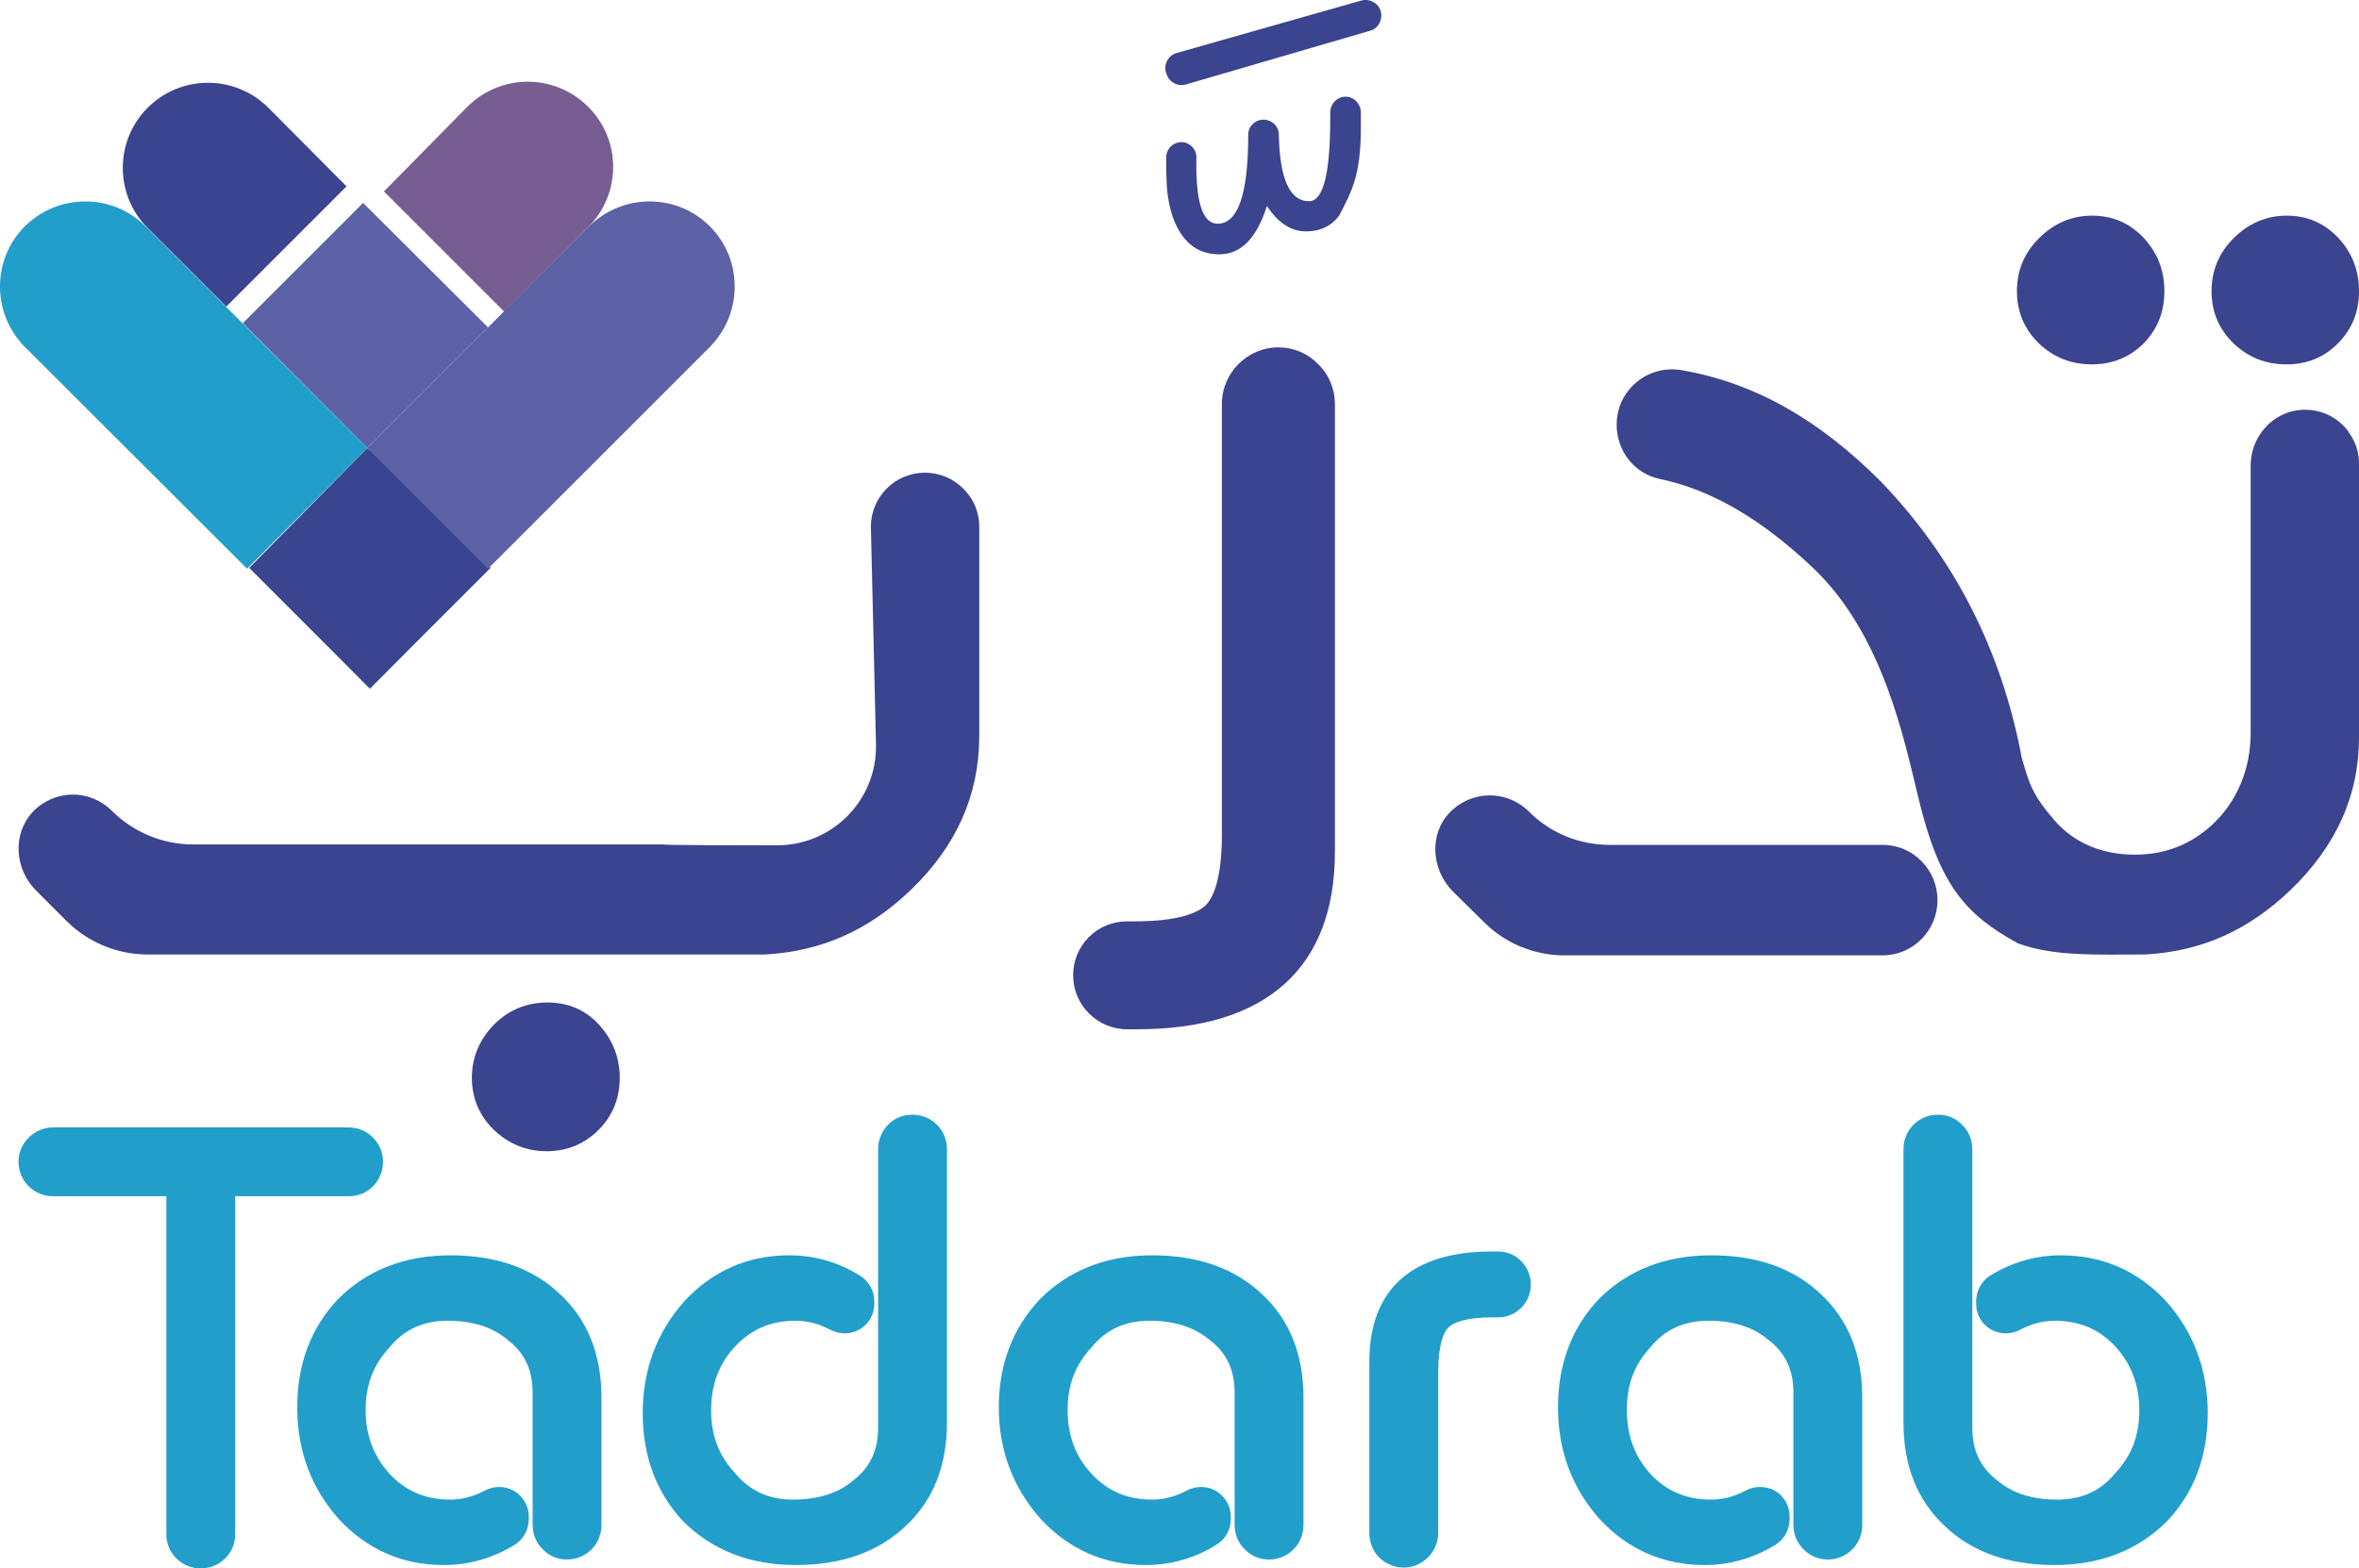 <?xml version="1.0" encoding="UTF-8" standalone="no"?>
<!-- Creator: CorelDRAW 2019 (64-Bit) -->

<svg
   xmlns:dc="http://purl.org/dc/elements/1.1/"
   xmlns:cc="http://creativecommons.org/ns#"
   xmlns:rdf="http://www.w3.org/1999/02/22-rdf-syntax-ns#"
   xmlns:svg="http://www.w3.org/2000/svg"
   xmlns="http://www.w3.org/2000/svg"
   xmlns:sodipodi="http://sodipodi.sourceforge.net/DTD/sodipodi-0.dtd"
   xmlns:inkscape="http://www.inkscape.org/namespaces/inkscape"
   xml:space="preserve"
   width="200.26"
   height="133.169"
   version="1.1"
   style="clip-rule:evenodd;fill-rule:evenodd;image-rendering:optimizeQuality;shape-rendering:geometricPrecision;text-rendering:geometricPrecision"
   viewBox="0 0 55.513 36.916"
   id="svg59"
   sodipodi:docname="tadarab-less-wide.svg"
   inkscape:version="0.92.3 (2405546, 2018-03-11)"><sodipodi:namedview
   pagecolor="#ffffff"
   bordercolor="#666666"
   borderopacity="1"
   objecttolerance="10"
   gridtolerance="10"
   guidetolerance="10"
   inkscape:pageopacity="0"
   inkscape:pageshadow="2"
   inkscape:window-width="2503"
   inkscape:window-height="1385"
   id="namedview61"
   showgrid="false"
   fit-margin-top="0"
   fit-margin-left="0"
   fit-margin-right="0"
   fit-margin-bottom="0"
   inkscape:zoom="3.0479854"
   inkscape:cx="87.126828"
   inkscape:cy="85.672686"
   inkscape:window-x="57"
   inkscape:window-y="27"
   inkscape:window-maximized="1"
   inkscape:current-layer="svg59" />
 <defs
   id="defs4">
  <style
   type="text/css"
   id="style2">
   <![CDATA[
    .fil0 {fill:none}
    .fil2 {fill:#785D92;fill-rule:nonzero}
    .fil3 {fill:#5D61A6;fill-rule:nonzero}
    .fil4 {fill:#229ECB;fill-rule:nonzero}
    .fil1 {fill:#3B448E;fill-rule:nonzero}
   ]]>
  </style>
 
  
  
  
 
   
   
   
   
   
   
   
   
   
   
   
   
   
   
   
   
   
   
   
   
   
  
    
    
    
   </defs>
 <g
   id="g946"
   transform="translate(-0.516,-11.894)"><path
     style="fill:#3b448e;fill-rule:nonzero"
     inkscape:connector-curvature="0"
     id="path9"
     d="m 27.04,36.12 c -0.7,0 -1.27,-0.57 -1.27,-1.27 0,-0.34 0.13,-0.66 0.37,-0.9 0.24,-0.24 0.56,-0.37 0.9,-0.37 h 0.17 c 1.07,0 1.5,-0.21 1.68,-0.38 0.17,-0.17 0.38,-0.6 0.38,-1.68 V 21.4 c 0,-0.73 0.6,-1.33 1.33,-1.33 0.36,0 0.69,0.14 0.94,0.4 0.25,0.24 0.39,0.58 0.39,0.93 v 10.54 c 0,2.73 -1.61,4.18 -4.65,4.18 z"
     class="fil1" /><path
     style="fill:#3b448e;fill-rule:nonzero"
     inkscape:connector-curvature="0"
     id="path11"
     d="m 32.18,14.17 c -0.2,0 -0.36,0.17 -0.36,0.37 0.01,1.39 -0.15,2.09 -0.5,2.09 -0.45,0 -0.69,-0.52 -0.71,-1.57 0,-0.2 -0.17,-0.35 -0.36,-0.35 -0.2,0 -0.36,0.16 -0.36,0.35 0,1.4 -0.24,2.1 -0.72,2.1 -0.36,0 -0.52,-0.52 -0.5,-1.56 v -0.01 c 0,-0.19 -0.16,-0.35 -0.35,-0.35 -0.2,0 -0.36,0.16 -0.36,0.36 0,0.19 0,0.41 0.01,0.57 0.01,0.33 0.07,0.61 0.14,0.82 0.21,0.59 0.57,0.89 1.1,0.89 0.51,0 0.88,-0.38 1.12,-1.14 0.26,0.4 0.57,0.6 0.92,0.6 0.34,0 0.6,-0.13 0.78,-0.37 0.31,-0.59 0.5,-0.97 0.51,-2 v -0.43 c 0,-0.2 -0.16,-0.37 -0.36,-0.37 z"
     class="fil1" /><path
     style="fill:#3b448e;fill-rule:nonzero"
     inkscape:connector-curvature="0"
     id="path13"
     d="m 33.01,12.16 c -0.06,-0.2 -0.27,-0.31 -0.47,-0.25 l -4.33,1.23 C 28,13.2 27.89,13.42 27.96,13.62 l 0.01,0.02 c 0.06,0.19 0.26,0.3 0.46,0.24 l 4.32,-1.26 c 0.2,-0.05 0.31,-0.26 0.26,-0.46 z"
     class="fil1" /><path
     style="fill:#3b448e;fill-rule:nonzero"
     inkscape:connector-curvature="0"
     id="path15"
     d="m 49.75,16.97 c -0.48,0 -0.9,0.18 -1.25,0.53 -0.35,0.35 -0.52,0.76 -0.52,1.25 0,0.48 0.17,0.89 0.52,1.23 0.35,0.33 0.76,0.49 1.24,0.49 0.48,0 0.88,-0.16 1.22,-0.49 0.33,-0.34 0.49,-0.75 0.49,-1.23 0,-0.49 -0.16,-0.9 -0.48,-1.25 -0.33,-0.35 -0.73,-0.53 -1.22,-0.53 z"
     class="fil1" /><path
     style="fill:#3b448e;fill-rule:nonzero"
     inkscape:connector-curvature="0"
     id="path17"
     d="m 13.4,35.49 c -0.49,0 -0.91,0.17 -1.26,0.52 -0.34,0.35 -0.52,0.77 -0.52,1.25 0,0.49 0.18,0.9 0.52,1.23 0.35,0.33 0.76,0.5 1.24,0.5 0.48,0 0.89,-0.17 1.22,-0.5 0.33,-0.33 0.5,-0.74 0.5,-1.23 0,-0.48 -0.17,-0.9 -0.49,-1.25 -0.32,-0.35 -0.73,-0.52 -1.21,-0.52 z"
     class="fil1" /><path
     style="fill:#3b448e;fill-rule:nonzero"
     inkscape:connector-curvature="0"
     id="path19"
     d="m 54.33,16.97 c -0.48,0 -0.9,0.18 -1.25,0.53 -0.35,0.35 -0.52,0.76 -0.52,1.25 0,0.48 0.17,0.89 0.52,1.23 0.35,0.33 0.76,0.49 1.24,0.49 0.48,0 0.88,-0.16 1.21,-0.49 0.34,-0.34 0.5,-0.75 0.5,-1.23 0,-0.49 -0.16,-0.9 -0.48,-1.25 -0.33,-0.35 -0.73,-0.53 -1.22,-0.53 z"
     class="fil1" /><path
     class="fil1"
     d="M 44.82,31.78 H 38.4 c -0.72,0 -1.41,-0.28 -1.91,-0.79 -0.52,-0.51 -1.35,-0.5 -1.86,0.03 -0.49,0.51 -0.43,1.34 0.07,1.85 l 0.72,0.71 c 0.5,0.51 1.19,0.8 1.91,0.8 h 1.3 6.19 c 0.71,0 1.29,-0.58 1.29,-1.3 0,-0.72 -0.58,-1.3 -1.29,-1.3 z"
     id="path21"
     inkscape:connector-curvature="0"
     style="fill:#3b448e;fill-rule:nonzero" /><path
     class="fil1"
     d="m 38.56,21.89 c 0,0.62 0.42,1.16 1.03,1.28 1.23,0.26 2.41,0.97 3.59,2.09 1.67,1.58 2.16,4.11 2.49,5.45 0.49,2.01 1.09,2.71 2.34,3.39 0.86,0.31 1.84,0.26 2.98,0.26 1.33,-0.07 2.44,-0.57 3.43,-1.52 1.07,-1.03 1.61,-2.22 1.61,-3.59 v 0.01 -0.02 -6.43 c 0,-0.27 -0.08,-0.51 -0.22,-0.71 -0.04,-0.07 -0.09,-0.13 -0.15,-0.19 -0.25,-0.25 -0.59,-0.39 -0.98,-0.37 -0.68,0.04 -1.2,0.63 -1.2,1.31 v 6.31 c 0,0.81 -0.31,1.6 -0.91,2.15 -0.51,0.47 -1.12,0.7 -1.81,0.7 -0.73,0 -1.4,-0.24 -1.89,-0.8 -0.52,-0.6 -0.6,-0.85 -0.79,-1.53 l 0.01,0.03 C 47.61,27.18 46.5,25.02 44.78,23.23 43.35,21.8 41.86,20.92 40.11,20.61 39.3,20.46 38.56,21.07 38.56,21.89 Z"
     id="path23"
     inkscape:connector-curvature="0"
     style="fill:#3b448e;fill-rule:nonzero" /><path
     class="fil1"
     d="m 3.15,30.98 c 0.5,0.5 1.19,0.79 1.91,0.79 h 11.1 c 0,0 -0.35,0.02 2.64,0.02 1.31,0 2.36,-1.07 2.33,-2.38 l -0.12,-5.12 c 0,-0.7 0.57,-1.27 1.27,-1.27 0.35,0 0.67,0.14 0.9,0.37 0.06,0.06 0.11,0.12 0.16,0.19 0.14,0.2 0.22,0.45 0.22,0.71 v 4.95 0.02 -0.01 c -0.01,1.37 -0.54,2.56 -1.61,3.59 -0.99,0.95 -2.11,1.45 -3.44,1.52 H 3.99 c -0.72,0 -1.41,-0.29 -1.91,-0.79 L 1.36,32.85 C 0.86,32.35 0.8,31.52 1.29,31 1.8,30.47 2.63,30.46 3.15,30.98 Z"
     id="path25"
     inkscape:connector-curvature="0"
     style="fill:#3b448e;fill-rule:nonzero" /><path
     style="fill:#3b448e;fill-rule:nonzero"
     inkscape:connector-curvature="0"
     id="path29"
     d="M 5.84,19.11 8.67,16.28 6.84,14.44 c -0.78,-0.79 -2.06,-0.8 -2.85,-0.01 -0.78,0.78 -0.78,2.05 0,2.83 z"
     class="fil1" /><path
     style="fill:#785d92;fill-rule:nonzero"
     inkscape:connector-curvature="0"
     id="path31"
     d="M 12.38,19.23 9.55,16.4 11.51,14.41 c 0.79,-0.79 2.06,-0.79 2.85,0 0.78,0.78 0.78,2.04 0,2.83 z"
     class="fil2" /><polygon
     style="fill:#3b448e;fill-rule:nonzero"
     id="polygon33"
     points="9.22,28.1 12.06,25.26 9.27,22.44 6.43,25.28 6.44,25.28 "
     class="fil1" /><polygon
     style="fill:#5d61a6;fill-rule:nonzero"
     id="polygon35"
     points="9.06,16.67 6.23,19.5 9.16,22.44 12,19.6 "
     class="fil3" /><path
     style="fill:#229ecb;fill-rule:nonzero"
     inkscape:connector-curvature="0"
     id="path37"
     d="M 1.1,20.06 6.33,25.28 9.16,22.44 3.94,17.22 C 3.16,16.44 1.89,16.44 1.1,17.22 0.32,18 0.32,19.27 1.1,20.06 Z"
     class="fil4" /><polygon
     style="fill:#3b448e;fill-rule:nonzero"
     id="polygon39"
     points="9.22,28.1 6.38,25.26 9.16,22.44 12,25.28 "
     class="fil1" /><path
     style="fill:#5d61a6;fill-rule:nonzero"
     inkscape:connector-curvature="0"
     id="path41"
     d="M 17.22,20.06 12,25.28 9.16,22.44 14.38,17.22 c 0.79,-0.78 2.06,-0.78 2.84,0 0.78,0.78 0.78,2.05 0,2.84 z"
     class="fil3" /><path
     style="fill:#229ecb;fill-rule:nonzero"
     inkscape:connector-curvature="0"
     id="path43"
     d="m 11.12,41.44 c -1.07,0 -1.96,0.34 -2.65,1.03 -0.64,0.68 -0.96,1.53 -0.96,2.55 0,1.02 0.33,1.9 0.98,2.63 0.67,0.72 1.5,1.08 2.47,1.08 0.59,0 1.16,-0.16 1.69,-0.49 0.19,-0.13 0.31,-0.35 0.31,-0.59 v -0.06 c 0,-0.25 -0.13,-0.47 -0.34,-0.6 -0.22,-0.13 -0.49,-0.13 -0.72,0 -0.25,0.13 -0.52,0.2 -0.79,0.2 -0.58,0 -1.05,-0.2 -1.43,-0.61 -0.37,-0.41 -0.56,-0.9 -0.56,-1.5 0,-0.59 0.18,-1.06 0.56,-1.47 0.34,-0.42 0.79,-0.63 1.37,-0.63 0.59,0 1.06,0.15 1.41,0.45 0.4,0.3 0.59,0.71 0.59,1.24 v 3.12 c 0,0.22 0.09,0.43 0.24,0.57 0.15,0.16 0.35,0.24 0.57,0.24 0.45,0 0.81,-0.36 0.81,-0.81 v -3 c 0,-1.02 -0.33,-1.84 -0.98,-2.44 -0.64,-0.61 -1.51,-0.91 -2.57,-0.91 z"
     class="fil4" /><path
     style="fill:#229ecb;fill-rule:nonzero"
     inkscape:connector-curvature="0"
     id="path45"
     d="m 27.63,41.44 c -1.06,0 -1.95,0.34 -2.64,1.03 -0.64,0.68 -0.97,1.53 -0.97,2.55 0,1.02 0.34,1.9 0.99,2.63 0.67,0.72 1.5,1.08 2.47,1.08 0.59,0 1.16,-0.16 1.68,-0.49 0.2,-0.13 0.32,-0.35 0.32,-0.59 v -0.06 c 0,-0.25 -0.13,-0.47 -0.34,-0.6 -0.22,-0.13 -0.49,-0.13 -0.72,0 -0.25,0.13 -0.52,0.2 -0.8,0.2 -0.57,0 -1.04,-0.2 -1.42,-0.61 -0.38,-0.41 -0.56,-0.9 -0.56,-1.5 0,-0.59 0.18,-1.06 0.56,-1.47 0.34,-0.42 0.79,-0.63 1.37,-0.63 0.58,0 1.05,0.15 1.41,0.45 0.4,0.3 0.59,0.71 0.59,1.24 v 3.12 c 0,0.22 0.09,0.43 0.24,0.57 0.15,0.16 0.35,0.24 0.57,0.24 0.45,0 0.81,-0.36 0.81,-0.81 v -3 c 0,-1.02 -0.33,-1.84 -0.98,-2.44 -0.65,-0.61 -1.51,-0.91 -2.58,-0.91 z"
     class="fil4" /><path
     style="fill:#229ecb;fill-rule:nonzero"
     inkscape:connector-curvature="0"
     id="path47"
     d="m 21.99,38.13 c -0.22,0 -0.42,0.08 -0.57,0.23 -0.15,0.15 -0.24,0.36 -0.24,0.58 v 6.56 c 0,0.53 -0.19,0.94 -0.6,1.25 -0.34,0.29 -0.82,0.44 -1.4,0.44 -0.58,0 -1.03,-0.21 -1.38,-0.64 -0.37,-0.4 -0.55,-0.87 -0.55,-1.46 0,-0.6 0.18,-1.09 0.56,-1.5 0.38,-0.41 0.85,-0.61 1.43,-0.61 0.27,0 0.54,0.07 0.79,0.2 0.23,0.13 0.5,0.13 0.72,0 0.21,-0.12 0.34,-0.35 0.34,-0.59 v -0.07 c 0,-0.24 -0.12,-0.46 -0.32,-0.59 -0.52,-0.33 -1.09,-0.49 -1.68,-0.49 -0.97,0 -1.8,0.36 -2.47,1.08 -0.65,0.73 -0.98,1.62 -0.98,2.63 0,1.02 0.32,1.88 0.96,2.56 0.69,0.68 1.58,1.02 2.64,1.02 1.07,0 1.93,-0.3 2.58,-0.91 0.65,-0.6 0.98,-1.42 0.98,-2.44 v -6.44 c 0,-0.45 -0.36,-0.81 -0.81,-0.81 z"
     class="fil4" /><path
     style="fill:#229ecb;fill-rule:nonzero"
     inkscape:connector-curvature="0"
     id="path49"
     d="m 40.79,41.44 c -1.07,0 -1.96,0.34 -2.65,1.03 -0.64,0.68 -0.96,1.53 -0.96,2.55 0,1.02 0.33,1.9 0.98,2.63 0.67,0.72 1.5,1.08 2.48,1.08 0.58,0 1.15,-0.16 1.68,-0.49 0.19,-0.13 0.31,-0.35 0.31,-0.59 v -0.06 c 0,-0.25 -0.12,-0.47 -0.33,-0.6 -0.23,-0.13 -0.5,-0.13 -0.73,0 -0.25,0.13 -0.51,0.2 -0.79,0.2 -0.58,0 -1.05,-0.2 -1.43,-0.61 -0.37,-0.41 -0.55,-0.9 -0.55,-1.5 0,-0.59 0.17,-1.06 0.55,-1.47 0.34,-0.42 0.79,-0.63 1.37,-0.63 0.59,0 1.06,0.15 1.41,0.45 0.4,0.3 0.59,0.71 0.59,1.24 v 3.12 c 0,0.22 0.09,0.43 0.24,0.57 0.15,0.16 0.36,0.24 0.57,0.24 0.45,0 0.81,-0.36 0.81,-0.81 v -3 c 0,-1.02 -0.33,-1.84 -0.98,-2.44 -0.64,-0.61 -1.51,-0.91 -2.57,-0.91 z"
     class="fil4" /><path
     style="fill:#229ecb;fill-rule:nonzero"
     inkscape:connector-curvature="0"
     id="path51"
     d="m 51.49,42.52 c -0.67,-0.72 -1.5,-1.08 -2.48,-1.08 -0.58,0 -1.15,0.16 -1.68,0.49 -0.19,0.13 -0.31,0.35 -0.31,0.59 v 0.07 c 0,0.24 0.13,0.47 0.34,0.59 0.22,0.13 0.49,0.13 0.72,0 0.25,-0.13 0.52,-0.2 0.79,-0.2 0.58,0 1.05,0.2 1.43,0.61 0.37,0.41 0.56,0.9 0.56,1.5 0,0.59 -0.18,1.06 -0.56,1.47 -0.34,0.42 -0.79,0.63 -1.37,0.63 -0.59,0 -1.06,-0.15 -1.41,-0.45 -0.4,-0.3 -0.59,-0.71 -0.59,-1.24 v -6.56 c 0,-0.22 -0.09,-0.43 -0.24,-0.57 -0.15,-0.16 -0.35,-0.24 -0.57,-0.24 -0.45,0 -0.81,0.36 -0.81,0.81 v 6.44 c 0,1.02 0.33,1.84 0.98,2.44 0.64,0.61 1.51,0.91 2.57,0.91 1.07,0 1.96,-0.34 2.65,-1.03 0.64,-0.67 0.96,-1.53 0.96,-2.55 0,-1.01 -0.33,-1.9 -0.98,-2.63 z"
     class="fil4" /><path
     style="fill:#229ecb;fill-rule:nonzero"
     inkscape:connector-curvature="0"
     id="path53"
     d="M 9.29,39.82 C 9.44,39.67 9.53,39.46 9.53,39.24 9.53,38.8 9.17,38.43 8.72,38.43 H 1.76 c -0.44,0 -0.81,0.37 -0.81,0.81 0,0.45 0.37,0.81 0.81,0.81 h 2.67 v 7.96 c 0,0.44 0.36,0.8 0.81,0.8 0.45,0 0.81,-0.36 0.81,-0.8 v -7.96 h 2.67 c 0.22,0 0.42,-0.08 0.57,-0.23 z"
     class="fil4" /><path
     style="fill:#229ecb;fill-rule:nonzero"
     inkscape:connector-curvature="0"
     id="path55"
     d="m 35.77,41.35 h -0.15 c -1.89,0 -2.88,0.9 -2.88,2.59 v 4.04 c 0,0.21 0.08,0.42 0.23,0.57 0.15,0.15 0.36,0.24 0.58,0.24 0.44,0 0.81,-0.37 0.81,-0.81 v -3.77 c 0,-0.68 0.13,-0.96 0.24,-1.07 0.11,-0.11 0.39,-0.24 1.06,-0.24 h 0.11 c 0.21,0 0.4,-0.08 0.55,-0.23 0.14,-0.14 0.22,-0.34 0.22,-0.54 0,-0.43 -0.34,-0.78 -0.77,-0.78 z"
     class="fil4" /></g>
</svg>